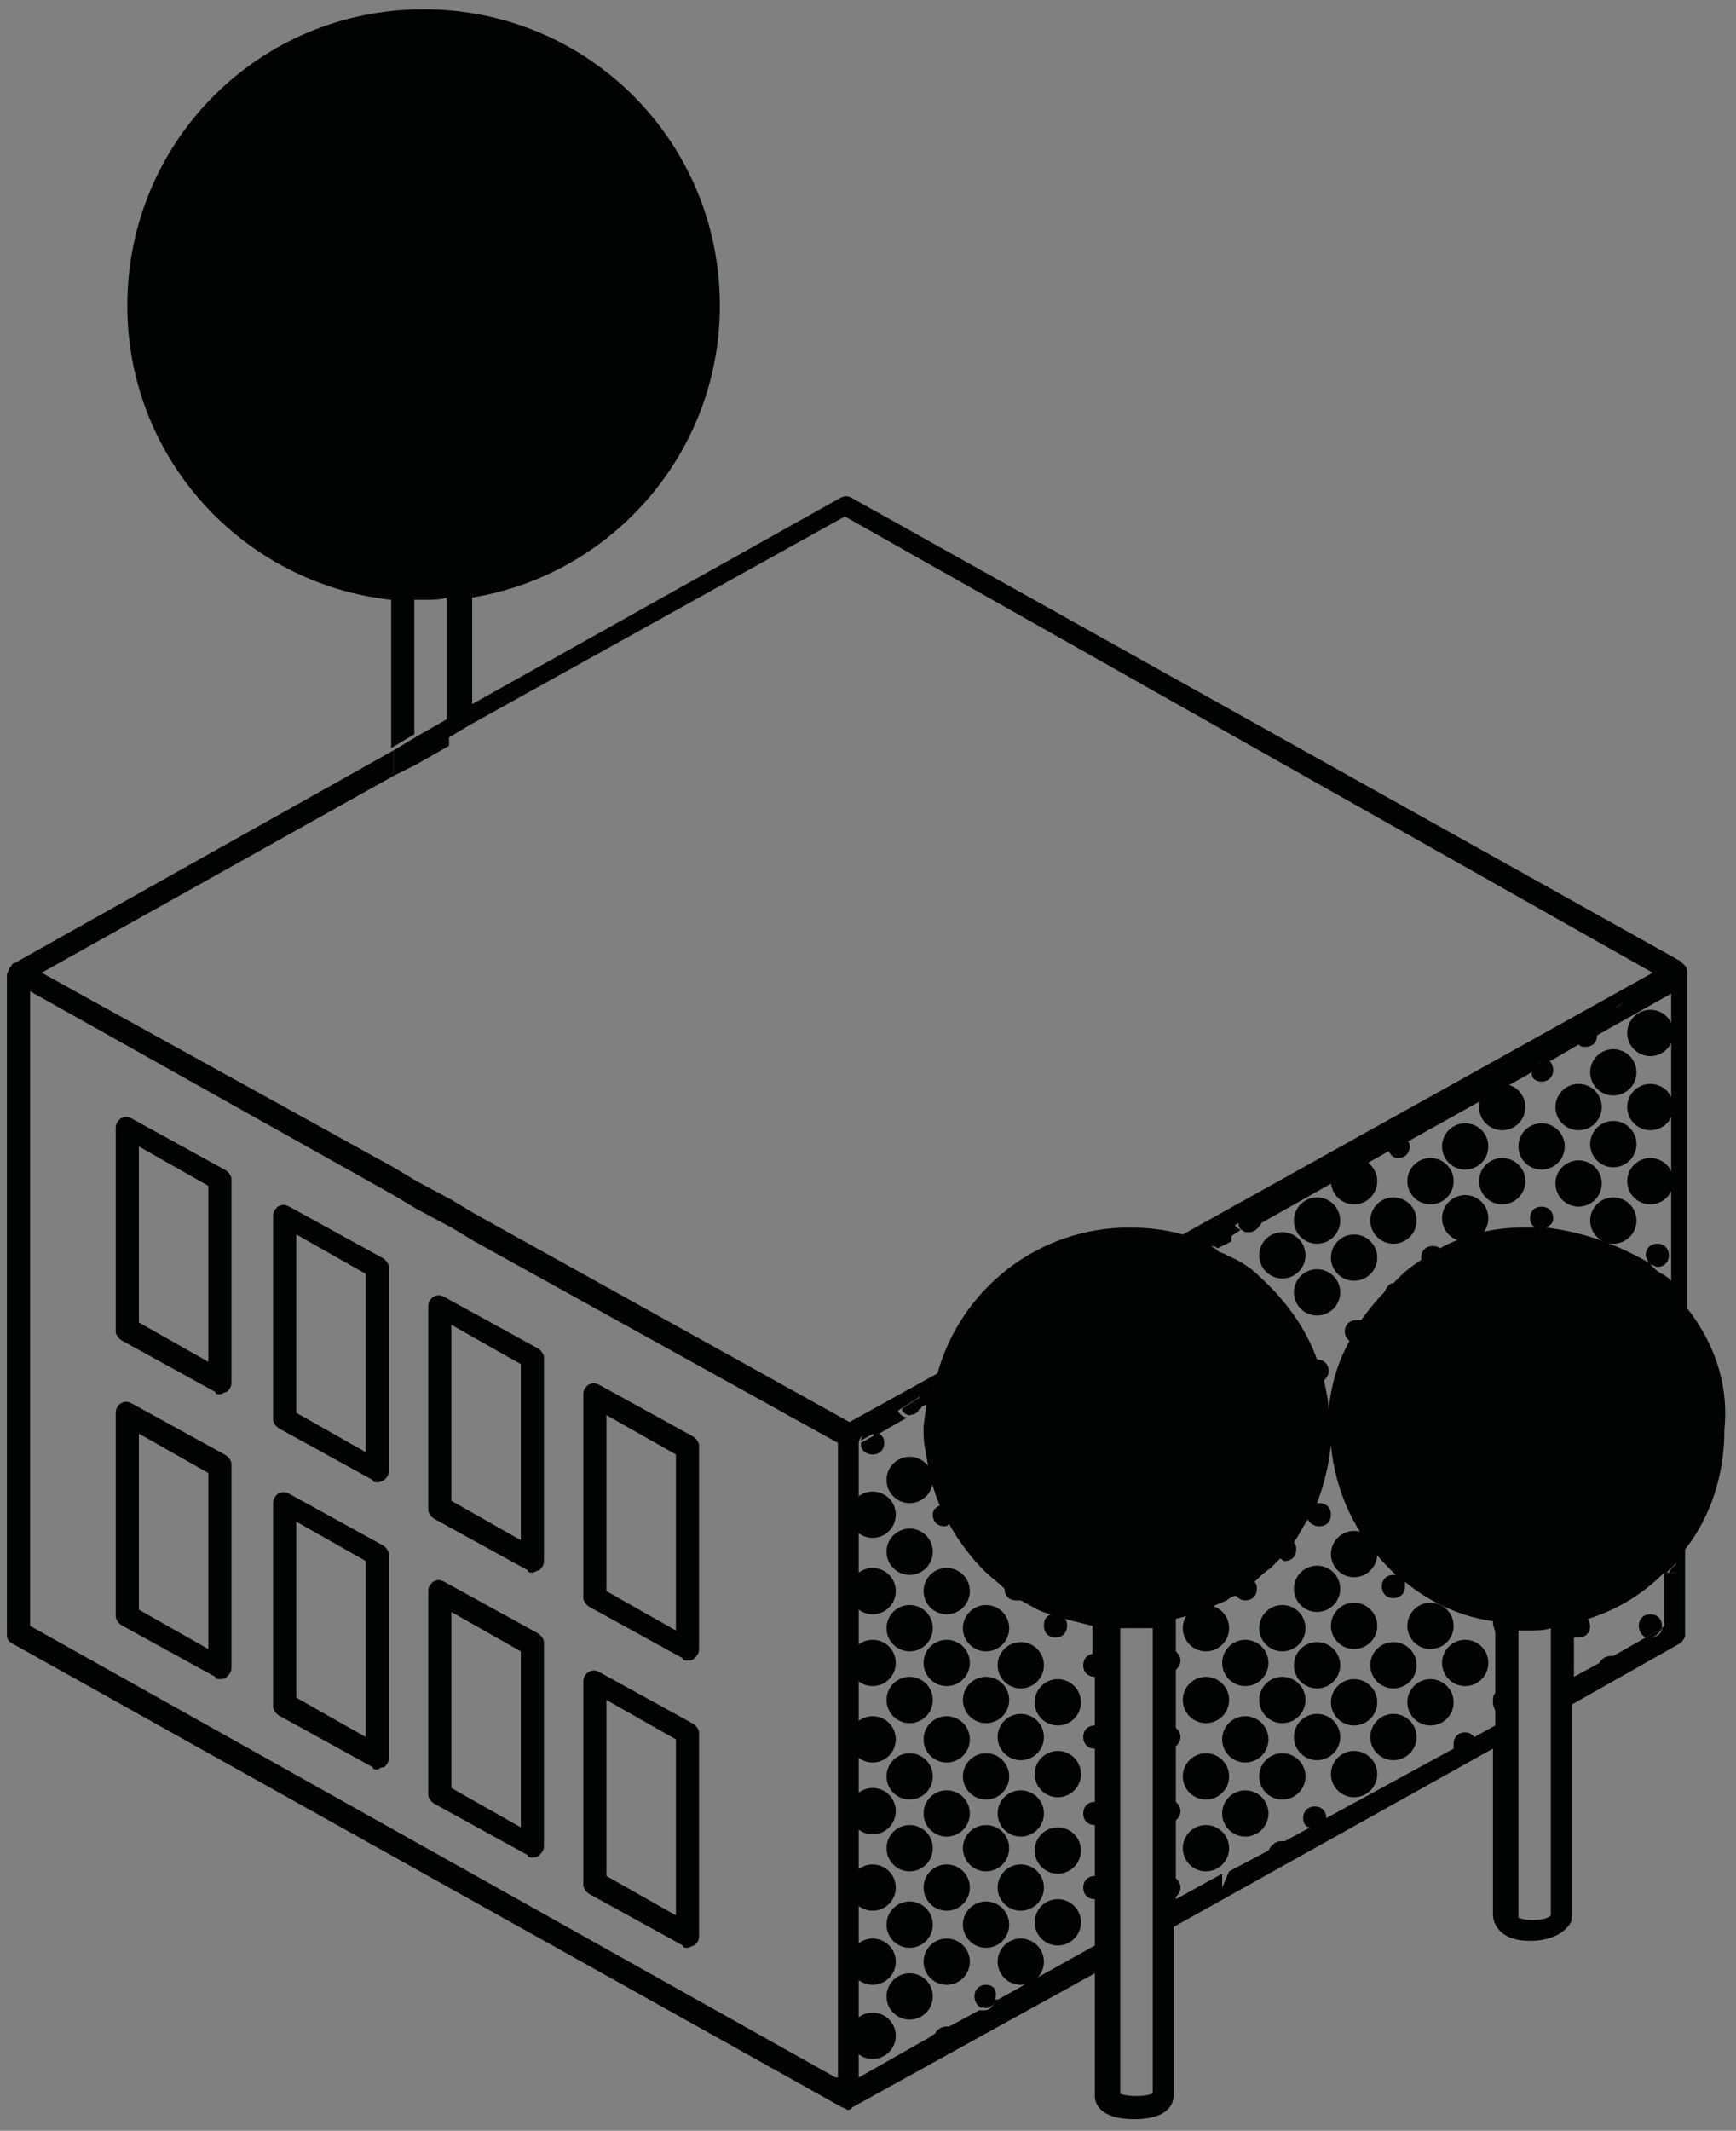 <?xml version="1.0" encoding="UTF-8"?>
<svg width="75px" height="92px" viewBox="0 0 75 92" version="1.1" xmlns="http://www.w3.org/2000/svg" xmlns:xlink="http://www.w3.org/1999/xlink">
    <rect x="0" y="0" width="75" height="92" fill="#808080" stroke="none"/>
    <title>noun_Small isometric building_327028</title>
    <g id="Page-1" stroke="none" stroke-width="1" fill="none" fill-rule="evenodd">
        <g id="noun_Small-isometric-building_327028">
            <path d="M9.5,60.2 C9.4,60.2 9.3,60.2 9.3,60.1 L5.3,57.9 C5.1,57.8 5,57.6 5,57.5 L5,48.7 C5,48.5 5.1,48.4 5.2,48.3 C5.4,48.2 5.5,48.2 5.7,48.3 L9.7,50.5 C9.9,50.6 10,50.8 10,50.9 L10,59.7 C10,59.9 9.9,60 9.8,60.1 C9.7,60.1 9.6,60.2 9.5,60.2 Z M6,57.1 L9,58.8 L9,51.2 L6,49.5 L6,57.1 Z" id="Shape" fill="#010202" fill-rule="nonzero"></path>
            <path d="M16.3,64 C16.2,64 16.1,64 16.1,63.9 L12.1,61.7 C11.9,61.6 11.8,61.4 11.8,61.3 L11.8,52.5 C11.8,52.3 11.9,52.2 12,52.1 C12.2,52 12.3,52 12.5,52.1 L16.5,54.3 C16.7,54.4 16.8,54.6 16.8,54.7 L16.8,63.5 C16.8,63.7 16.7,63.8 16.6,63.9 C16.4,64 16.4,64 16.3,64 Z M12.8,61 L15.8,62.7 L15.8,55 L12.8,53.3 L12.8,61 Z" id="Shape" fill="#010202" fill-rule="nonzero"></path>
            <path d="M23,67.9 C22.9,67.9 22.8,67.9 22.8,67.8 L18.8,65.6 C18.6,65.5 18.5,65.3 18.5,65.2 L18.5,56.4 C18.5,56.2 18.6,56.1 18.7,56 C18.9,55.9 19,55.9 19.2,56 L23.2,58.2 C23.4,58.3 23.5,58.5 23.5,58.6 L23.5,67.4 C23.5,67.6 23.4,67.7 23.3,67.8 C23.2,67.8 23.1,67.9 23,67.9 Z M19.5,64.8 L22.5,66.5 L22.5,58.9 L19.5,57.2 L19.5,64.8 Z" id="Shape" fill="#010202" fill-rule="nonzero"></path>
            <path d="M29.7,71.7 C29.6,71.7 29.5,71.7 29.5,71.6 L25.5,69.4 C25.3,69.3 25.2,69.1 25.2,69 L25.2,60.2 C25.2,60 25.3,59.9 25.4,59.8 C25.6,59.7 25.7,59.7 25.9,59.8 L29.9,62 C30.1,62.1 30.2,62.3 30.2,62.4 L30.2,71.2 C30.2,71.4 30.1,71.5 30,71.6 C29.9,71.7 29.8,71.7 29.7,71.7 Z M26.2,68.7 L29.2,70.4 L29.2,62.8 L26.2,61.1 L26.2,68.7 Z" id="Shape" fill="#010202" fill-rule="nonzero"></path>
            <path d="M9.5,72.5 C9.4,72.5 9.3,72.5 9.3,72.4 L5.3,70.2 C5.1,70.1 5,69.9 5,69.8 L5,61 C5,60.8 5.1,60.7 5.2,60.6 C5.4,60.5 5.5,60.5 5.7,60.6 L9.7,62.8 C9.9,62.9 10,63.1 10,63.2 L10,72 C10,72.2 9.9,72.3 9.8,72.4 C9.7,72.5 9.6,72.5 9.5,72.5 Z M6,69.5 L9,71.2 L9,63.6 L6,61.9 L6,69.5 Z" id="Shape" fill="#010202" fill-rule="nonzero"></path>
            <path d="M16.3,76.4 C16.2,76.4 16.1,76.4 16.1,76.3 L12.1,74.1 C11.9,74 11.8,73.8 11.8,73.7 L11.8,64.9 C11.8,64.7 11.9,64.6 12,64.5 C12.2,64.4 12.3,64.4 12.5,64.5 L16.5,66.7 C16.7,66.8 16.8,67 16.8,67.1 L16.8,75.9 C16.8,76.1 16.7,76.2 16.6,76.3 C16.4,76.3 16.4,76.4 16.3,76.4 Z M12.8,73.3 L15.8,75 L15.8,67.4 L12.8,65.7 L12.8,73.3 Z" id="Shape" fill="#010202" fill-rule="nonzero"></path>
            <path d="M23,80.2 C22.9,80.2 22.8,80.2 22.8,80.1 L18.8,77.9 C18.6,77.8 18.5,77.6 18.5,77.5 L18.5,68.7 C18.5,68.5 18.6,68.4 18.7,68.3 C18.9,68.2 19,68.2 19.2,68.3 L23.2,70.5 C23.4,70.6 23.5,70.8 23.5,70.9 L23.5,79.7 C23.5,79.9 23.4,80 23.3,80.1 C23.2,80.2 23.1,80.2 23,80.2 Z M19.5,77.2 L22.5,78.9 L22.5,71.3 L19.5,69.6 L19.5,77.2 Z" id="Shape" fill="#010202" fill-rule="nonzero"></path>
            <path d="M29.7,84.1 C29.6,84.1 29.5,84.1 29.5,84 L25.5,81.8 C25.3,81.7 25.2,81.5 25.2,81.4 L25.2,72.6 C25.2,72.4 25.3,72.3 25.4,72.2 C25.6,72.1 25.7,72.1 25.9,72.2 L29.9,74.4 C30.1,74.5 30.2,74.7 30.2,74.8 L30.2,83.6 C30.2,83.8 30.1,83.9 30,84 C29.9,84 29.8,84.1 29.7,84.1 Z M26.2,81 L29.2,82.7 L29.2,75.1 L26.2,73.4 L26.2,81 Z" id="Shape" fill="#010202" fill-rule="nonzero"></path>
            <polygon id="Path" points="36.1 89.7 36.1 62.3 20.4 53.5 19.4 53 18 52.2 17 51.6 1.3 42.8 1.3 70.2"></polygon>
            <path d="M48.7,53 C49.5,53 50.3,53.1 51,53.3 L71.4,42 L36.6,22.6 L20.4,31.6 L19.4,32.2 L18,33 L17,33.6 L1.8,42 L17,50.4 L18,51 L19.5,51.8 L20.5,52.4 L36.7,61.4 L40.5,59.3 C41.4,55.7 44.8,53 48.7,53 Z" id="Path"></path>
            <polygon id="Path" points="18 23.7 18 31.8 19.4 31 19.4 23.7"></polygon>
            <path d="M40.1,60.6 L40.1,60.6 L40.1,60.7 C40.1,60.7 40.1,60.6 40.1,60.6 Z" id="Path" fill="#FFFFFF" fill-rule="nonzero"></path>
            <polygon id="Path" fill="#010202" fill-rule="nonzero" points="18 33 19.4 32.2 19.4 31 18 31.8 17 32.4 17 33.5"></polygon>
            <polygon id="Path" fill="#010202" fill-rule="nonzero" points="72.4 42 72 42.2 72.4 42.2"></polygon>
            <path d="M66.6,45.7 C66.4,45.7 66.2,45.9 66.1,46.1 L66.7,45.7 C66.7,45.7 66.6,45.7 66.6,45.7 Z" id="Path" fill="#010202" fill-rule="nonzero"></path>
            <path d="M70.1,43.3 L69.8,43.5 C69.9,43.5 70,43.4 70.1,43.3 Z" id="Path" fill="#010202" fill-rule="nonzero"></path>
            <path d="M72.1,67.9 L72.5,67.9 L72.5,67.5 C72.3,67.6 72.2,67.7 72.1,67.9 Z" id="Path" fill="#010202" fill-rule="nonzero"></path>
            <path d="M71.3,70.7 C71.5,70.7 71.7,70.5 71.8,70.3 L71.1,70.7 C71.2,70.7 71.3,70.7 71.3,70.7 Z" id="Path" fill="#010202" fill-rule="nonzero"></path>
            <path d="M53.6,53.1 C53.4,53 53.3,52.9 53.3,52.7 L53,52.9 L53,53.5 L53.6,53.1 Z" id="Path" fill="#010202" fill-rule="nonzero"></path>
            <path d="M52.4,53.8 C52.3,53.8 52.2,53.7 52.1,53.7 C52.1,53.7 52.1,53.7 52.1,53.7 C52.2,53.7 52.2,53.8 52.4,53.8 L52.4,53.8 Z" id="Path" fill="#010202" fill-rule="nonzero"></path>
            <path d="M40.1,60.6 C40.1,60.4 40.2,60.2 40.2,60 L40.1,60 L40.1,60.6 L40.1,60.6 Z" id="Path" fill="#010202" fill-rule="nonzero"></path>
            <path d="M42.6,86.7 C42.8,86.7 43,86.5 43.1,86.3 L42.5,86.6 C42.5,86.7 42.5,86.7 42.6,86.7 Z" id="Path" fill="#010202" fill-rule="nonzero"></path>
            <path d="M39.7,60.8 L40.1,60.6 L40.1,60 L39.7,60.3 C39.8,60.4 39.8,60.5 39.8,60.6 C39.8,60.7 39.8,60.7 39.7,60.8 Z" id="Path" fill="#010202" fill-rule="nonzero"></path>
            <path d="M37.7,61.8 C37.4,61.8 37.2,62 37.2,62.2 L37.9,61.8 C37.8,61.8 37.7,61.8 37.7,61.8 Z" id="Path" fill="#010202" fill-rule="nonzero"></path>
            <path d="M39.3,61.1 L39.8,60.8 C39.8,60.7 39.9,60.7 39.9,60.6 C39.9,60.5 39.9,60.4 39.8,60.3 L39,60.8 C38.9,60.9 39.1,61.1 39.3,61.1 Z" id="Path" fill="#010202" fill-rule="nonzero"></path>
            <g id="Group" fill="#010202" fill-rule="nonzero">
                <circle id="Oval" cx="69.7" cy="52.7" r="1"></circle>
                <circle id="Oval" cx="66.6" cy="49.5" r="1"></circle>
                <circle id="Oval" cx="68.2" cy="51.1" r="1"></circle>
                <circle id="Oval" cx="69.7" cy="46.3" r="1"></circle>
                <circle id="Oval" cx="69.7" cy="49.4" r="1"></circle>
                <circle id="Oval" cx="71.3" cy="47.8" r="1"></circle>
                <circle id="Oval" cx="71.3" cy="51" r="1"></circle>
                <circle id="Oval" cx="68.2" cy="47.8" r="1"></circle>
                <circle id="Oval" cx="71.3" cy="44.6" r="1"></circle>
                <path d="M71.3,69.7 C71,69.7 70.8,69.9 70.8,70.2 C70.8,70.4 70.9,70.6 71.1,70.7 L71.8,70.3 C71.8,70.3 71.8,70.2 71.8,70.2 C71.8,69.9 71.6,69.7 71.3,69.7 Z" id="Path"></path>
                <circle id="Oval" cx="63.3" cy="49.5" r="1"></circle>
                <circle id="Oval" cx="63.3" cy="52.6" r="1"></circle>
                <circle id="Oval" cx="64.9" cy="51" r="1"></circle>
                <circle id="Oval" cx="56.9" cy="52.7" r="1"></circle>
                <circle id="Oval" cx="58.5" cy="54.3" r="1"></circle>
                <circle id="Oval" cx="60.2" cy="52.7" r="1"></circle>
                <circle id="Oval" cx="55.4" cy="54.2" r="1"></circle>
                <circle id="Oval" cx="64.9" cy="47.8" r="1"></circle>
                <circle id="Oval" cx="61.8" cy="51" r="1"></circle>
                <circle id="Oval" cx="58.5" cy="51" r="1"></circle>
                <circle id="Oval" cx="58.5" cy="67.1" r="1"></circle>
                <circle id="Oval" cx="56.9" cy="55.8" r="1"></circle>
                <circle id="Oval" cx="53.8" cy="78.3" r="1"></circle>
                <circle id="Oval" cx="53.8" cy="75.1" r="1"></circle>
                <circle id="Oval" cx="55.4" cy="76.7" r="1"></circle>
                <circle id="Oval" cx="56.9" cy="71.9" r="1"></circle>
                <circle id="Oval" cx="56.9" cy="75" r="1"></circle>
                <circle id="Oval" cx="58.5" cy="73.5" r="1"></circle>
                <circle id="Oval" cx="60.2" cy="75" r="1"></circle>
                <circle id="Oval" cx="60.2" cy="71.9" r="1"></circle>
                <circle id="Oval" cx="58.5" cy="76.6" r="1"></circle>
                <circle id="Oval" cx="53.8" cy="71.8" r="1"></circle>
                <circle id="Oval" cx="55.4" cy="73.4" r="1"></circle>
                <circle id="Oval" cx="55.4" cy="70.3" r="1"></circle>
                <circle id="Oval" cx="56.9" cy="68.6" r="1"></circle>
                <circle id="Oval" cx="58.5" cy="70.2" r="1"></circle>
                <circle id="Oval" cx="44.1" cy="78.3" r="1"></circle>
                <circle id="Oval" cx="45.7" cy="79.9" r="1"></circle>
                <circle id="Oval" cx="40.9" cy="78.3" r="1"></circle>
                <circle id="Oval" cx="40.9" cy="75.1" r="1"></circle>
                <circle id="Oval" cx="42.6" cy="79.8" r="1"></circle>
                <circle id="Oval" cx="42.6" cy="76.7" r="1"></circle>
                <circle id="Oval" cx="44.1" cy="71.9" r="1"></circle>
                <circle id="Oval" cx="44.1" cy="75" r="1"></circle>
                <circle id="Oval" cx="45.7" cy="73.5" r="1"></circle>
                <circle id="Oval" cx="45.7" cy="76.6" r="1"></circle>
                <circle id="Oval" cx="40.9" cy="71.8" r="1"></circle>
                <circle id="Oval" cx="40.9" cy="68.7" r="1"></circle>
                <circle id="Oval" cx="42.6" cy="73.4" r="1"></circle>
                <circle id="Oval" cx="42.6" cy="70.3" r="1"></circle>
                <circle id="Oval" cx="44.1" cy="84.7" r="1"></circle>
                <circle id="Oval" cx="40.9" cy="84.7" r="1"></circle>
                <circle id="Oval" cx="40.9" cy="81.5" r="1"></circle>
                <path d="M42.6,85.7 C42.3,85.7 42.1,85.9 42.1,86.2 C42.1,86.4 42.2,86.6 42.4,86.7 L43,86.4 C43,86.4 43,86.3 43,86.3 C43.1,85.9 42.9,85.7 42.6,85.7 Z" id="Path"></path>
                <circle id="Oval" cx="42.6" cy="83.1" r="1"></circle>
                <circle id="Oval" cx="44.1" cy="81.5" r="1"></circle>
                <circle id="Oval" cx="45.7" cy="83" r="1"></circle>
                <path d="M37.7,62.8 C38,62.8 38.2,62.6 38.2,62.3 C38.2,62.1 38.1,61.9 37.9,61.9 L37.2,62.3 C37.2,62.3 37.2,62.3 37.2,62.4 C37.2,62.6 37.4,62.8 37.7,62.8 Z" id="Path"></path>
                <circle id="Oval" cx="37.7" cy="65.4" r="1"></circle>
                <circle id="Oval" cx="39.3" cy="63.9" r="1"></circle>
                <circle id="Oval" cx="39.3" cy="67" r="1"></circle>
                <path d="M39.7,60.8 L39.2,61.1 C39.2,61.1 39.2,61.1 39.2,61.1 C39.5,61.1 39.7,61 39.7,60.8 Z" id="Path"></path>
                <circle id="Oval" cx="37.7" cy="75.1" r="1"></circle>
                <circle id="Oval" cx="37.7" cy="78.2" r="1"></circle>
                <circle id="Oval" cx="39.3" cy="76.7" r="1"></circle>
                <circle id="Oval" cx="39.3" cy="79.8" r="1"></circle>
                <circle id="Oval" cx="37.7" cy="68.7" r="1"></circle>
                <circle id="Oval" cx="37.7" cy="71.8" r="1"></circle>
                <circle id="Oval" cx="39.3" cy="70.3" r="1"></circle>
                <circle id="Oval" cx="39.3" cy="73.4" r="1"></circle>
                <circle id="Oval" cx="37.7" cy="87.9" r="1"></circle>
                <circle id="Oval" cx="37.7" cy="81.5" r="1"></circle>
                <circle id="Oval" cx="37.7" cy="84.7" r="1"></circle>
                <circle id="Oval" cx="39.3" cy="83.1" r="1"></circle>
                <circle id="Oval" cx="39.3" cy="86.2" r="1"></circle>
                <path d="M66.6,46.7 C66.9,46.7 67.1,46.5 67.1,46.2 C67.1,46 67,45.8 66.8,45.7 L66.2,46.1 C66.2,46.1 66.2,46.2 66.2,46.2 C66.1,46.5 66.3,46.7 66.6,46.7 Z" id="Path"></path>
                <circle id="Oval" cx="63.3" cy="71.8" r="1"></circle>
                <circle id="Oval" cx="61.8" cy="73.5" r="1"></circle>
                <circle id="Oval" cx="61.8" cy="70.2" r="1"></circle>
                <circle id="Oval" cx="52.1" cy="76.7" r="1"></circle>
                <circle id="Oval" cx="52.1" cy="79.8" r="1"></circle>
                <circle id="Oval" cx="52.1" cy="70.3" r="1"></circle>
                <circle id="Oval" cx="52.1" cy="73.4" r="1"></circle>
                <path d="M72.9,56.5 L72.9,42 C72.9,41.9 72.9,41.8 72.8,41.7 C72.8,41.7 72.8,41.7 72.7,41.6 C72.7,41.6 72.6,41.5 72.6,41.5 C72.6,41.5 72.6,41.5 72.6,41.5 C72.6,41.5 72.6,41.5 72.6,41.5 L36.8,21.5 C36.6,21.4 36.5,21.4 36.3,21.5 L20.4,30.4 L20.4,25.8 C26.5,24.8 31.1,19.5 31.1,13.2 C31.1,6.1 25.4,0.4 18.3,0.4 C11.2,0.4 5.5,6.1 5.5,13.2 C5.5,19.8 10.5,25.2 16.9,25.9 L16.9,32.3 L17.9,31.7 L17.9,25.9 C18,25.9 18.2,25.9 18.3,25.9 C18.7,25.9 19,25.9 19.3,25.8 L19.3,30.8 L19.3,31.9 L20.3,31.3 L36.5,22.3 L71.4,42 L51.1,53.3 C50.4,53.1 49.6,53 48.8,53 C44.8,53 41.5,55.7 40.5,59.3 L36.7,61.4 L20.5,52.4 L19.5,51.8 L18,51 L17,50.4 L1.8,42 L17,33.5 L17,32.4 L0.6,41.6 C0.6,41.6 0.6,41.6 0.6,41.6 C0.6,41.6 0.6,41.6 0.6,41.6 C0.5,41.6 0.5,41.7 0.5,41.7 C0.5,41.7 0.5,41.7 0.4,41.8 C0.4,41.9 0.3,42 0.3,42.1 L0.3,70.6 C0.3,70.8 0.4,70.9 0.6,71 L36.4,91 C36.4,91 36.4,91 36.4,91 C36.4,91 36.4,91 36.4,91 L36.4,91 C36.5,91 36.6,91.1 36.6,91.1 C36.6,91.1 36.8,91.1 36.8,91 L36.8,91 C36.8,91 36.8,91 36.8,91 C36.8,91 36.8,91 36.8,91 L47.3,85.2 L47.3,90.5 C47.3,90.6 47.3,91.5 49,91.5 C50.7,91.5 50.7,90.6 50.7,90.5 L50.7,83.2 L64.5,75.5 L64.5,82.7 C64.5,82.7 64.5,83.8 66.1,83.8 C67.5,83.8 67.9,83 67.9,82.9 L67.9,73.6 L72.5,71 C72.7,70.9 72.8,70.7 72.8,70.6 L72.8,66.9 C73.9,65.5 74.5,63.7 74.5,61.7 C74.7,59.7 74,57.9 72.9,56.5 Z M36.1,89.7 L1.3,70.2 L1.3,42.8 L17,51.6 L18,52.2 L19.5,53 L20.5,53.6 L36.2,62.3 L36.2,89.7 L36.1,89.7 Z M47.3,71.4 C47,71.4 46.8,71.6 46.8,71.9 C46.8,72.2 47,72.4 47.3,72.4 L47.3,74.5 C47,74.5 46.8,74.7 46.8,75 C46.8,75.3 47,75.5 47.3,75.5 L47.3,77.8 C47,77.8 46.8,78 46.8,78.3 C46.8,78.6 47,78.8 47.3,78.8 L47.3,80.6 L47.3,81 C47,81 46.8,81.2 46.8,81.5 C46.8,81.8 47,82 47.3,82 L47.3,84 L43,86.4 C42.9,86.6 42.8,86.8 42.5,86.8 C42.4,86.8 42.4,86.8 42.3,86.8 L41,87.5 C41,87.5 40.9,87.5 40.9,87.5 C40.7,87.5 40.5,87.6 40.4,87.8 L40.1,88 L37.1,89.7 L37.1,80.7 L37.1,67.9 L37.1,62.3 L37.1,62.3 C37.1,62.1 37.3,61.9 37.6,61.9 C37.7,61.9 37.7,61.9 37.8,62 L39.2,61.2 C39,61.2 38.8,61 38.8,60.9 L39.6,60.4 L40,60.1 L40.1,60 C40.1,60.2 40,60.4 40,60.6 C40,60.6 40,60.7 40,60.7 C40,61 39.9,61.4 39.9,61.7 C39.9,62 39.9,62.3 40,62.7 C40.1,63.5 40.3,64.3 40.6,65 C40.4,65.1 40.3,65.2 40.3,65.4 C40.3,65.7 40.5,65.9 40.8,65.9 C40.9,65.9 40.9,65.9 41,65.8 C41.4,66.5 41.9,67.2 42.5,67.8 C42.8,68.1 43.1,68.3 43.4,68.6 C43.4,68.6 43.4,68.6 43.4,68.6 C43.4,68.9 43.6,69.1 43.9,69.1 C44,69.1 44,69.1 44.1,69.1 C44.5,69.3 44.9,69.6 45.4,69.7 C45.2,69.8 45.1,69.9 45.1,70.2 C45.1,70.5 45.3,70.7 45.6,70.7 C45.9,70.7 46.1,70.5 46.1,70.2 C46.1,70.1 46.1,70 46,69.9 C46.4,70 46.8,70.1 47.2,70.2 L47.2,71.4 L47.3,71.4 Z M49.8,80.7 L49.8,82.6 L49.8,83.2 L49.8,83.8 L49.8,90.4 C49.7,90.4 49.6,90.5 49.1,90.5 C48.6,90.5 48.4,90.4 48.4,90.4 L48.4,84.6 L48.4,84 L48.4,83.4 L48.4,80.7 L48.4,70.3 C48.5,70.3 48.5,70.3 48.6,70.3 C48.7,70.3 48.7,70.3 48.8,70.3 C49.1,70.3 49.3,70.3 49.5,70.3 C49.6,70.3 49.7,70.3 49.8,70.3 L49.8,80.7 Z M70.1,43.3 C70,43.4 69.9,43.5 69.8,43.5 L70.1,43.3 Z M64.6,73.1 C64.5,73.2 64.5,73.3 64.5,73.5 C64.5,73.7 64.6,73.8 64.6,73.9 L64.6,74.5 L63.7,75 C63.6,74.9 63.5,74.8 63.3,74.8 C63,74.8 62.8,75 62.8,75.3 C62.8,75.4 62.8,75.4 62.8,75.5 L57.3,78.5 C57.3,78.5 57.3,78.5 57.3,78.5 C57.3,78.2 57.1,78 56.8,78 C56.5,78 56.3,78.2 56.3,78.5 C56.3,78.7 56.4,78.9 56.6,78.9 L55.5,79.5 C55.4,79.5 55.4,79.5 55.3,79.5 C55.1,79.5 54.9,79.7 54.8,79.9 L53.1,80.8 L52.8,81.5 L52.8,80.9 L50.8,82 L50.8,81.9 C50.9,81.8 51,81.7 51,81.5 C51,81.3 50.9,81.2 50.8,81.1 L50.8,80.6 L50.8,78.6 C50.9,78.5 51,78.4 51,78.2 C51,78 50.9,77.9 50.8,77.8 L50.8,75.4 C50.9,75.3 51,75.2 51,75 C51,74.8 50.9,74.7 50.8,74.6 L50.8,72.1 C50.9,72 51,71.9 51,71.7 C51,71.5 50.9,71.4 50.8,71.3 L50.8,69.9 C51.6,69.7 52.3,69.4 53,69.1 C53.1,69 53.3,68.9 53.4,68.9 C53.5,69 53.6,69.1 53.8,69.1 C54.1,69.1 54.3,68.9 54.3,68.6 C54.3,68.5 54.3,68.4 54.2,68.3 C54.4,68.1 54.6,67.9 54.9,67.7 C55,67.6 55.2,67.4 55.3,67.3 C55.4,67.3 55.4,67.4 55.5,67.4 C55.8,67.4 56,67.2 56,66.9 C56,66.8 56,66.7 55.9,66.6 C56.1,66.3 56.3,65.9 56.5,65.6 C56.6,65.8 56.8,65.9 57,65.9 C57.3,65.9 57.5,65.7 57.5,65.4 C57.5,65.1 57.3,64.9 57,64.9 C56.9,64.9 56.9,64.9 56.9,64.9 C57.2,64.1 57.4,63.3 57.5,62.4 C57.7,64.5 58.6,66.3 60,67.7 C60.1,67.8 60.2,67.9 60.3,68 C60.3,68 60.3,68 60.2,68 C59.9,68 59.7,68.2 59.7,68.5 C59.7,68.8 59.9,69 60.2,69 C60.5,69 60.7,68.8 60.7,68.5 C60.7,68.4 60.7,68.4 60.7,68.3 C61.8,69.2 63.1,69.8 64.5,70 C64.5,70 64.5,70 64.5,70.1 C64.5,70.2 64.6,70.4 64.6,70.5 L64.6,73.1 L64.6,73.1 Z M67,71.6 L67,72 L67,73 L67,73.6 L67,74.2 L67,82.7 C66.9,82.8 66.7,82.9 66.2,82.9 C65.8,82.9 65.6,82.8 65.6,82.8 C65.6,82.8 65.6,82.8 65.6,82.8 L65.6,75 L65.6,74.4 L65.6,73.8 L65.6,70.4 C65.7,70.4 65.7,70.4 65.8,70.4 C65.9,70.4 66,70.4 66,70.4 C66.4,70.4 66.7,70.4 67,70.3 L67,71.6 L67,71.6 Z M66.8,53 C67,52.9 67.1,52.8 67.1,52.6 C67.1,52.3 66.9,52.1 66.6,52.1 C66.3,52.1 66.1,52.3 66.1,52.6 C66.1,52.8 66.2,52.9 66.3,53 C66.2,53 66.1,53 66,53 C65.9,53 65.8,53 65.8,53 C64.5,53 63.3,53.3 62.2,53.9 C62.1,53.8 62,53.8 61.9,53.8 C61.6,53.8 61.4,54 61.4,54.3 C61.4,54.3 61.4,54.4 61.4,54.4 C61.1,54.6 60.8,54.8 60.5,55.1 C60.4,55.2 60.3,55.3 60.2,55.4 C60,55.4 59.9,55.6 59.8,55.8 C59.4,56.2 59.1,56.6 58.8,57 C58.7,57 58.7,57 58.6,57 C58.3,57 58.1,57.2 58.1,57.5 C58.1,57.7 58.2,57.8 58.3,57.9 C57.8,58.8 57.5,59.8 57.4,60.9 C57.4,60.5 57.3,60.1 57.2,59.6 C57.3,59.5 57.4,59.4 57.4,59.2 C57.4,58.9 57.2,58.7 56.9,58.7 C56.9,58.7 56.9,58.7 56.9,58.7 C56.4,57.3 55.5,56.1 54.4,55.1 C54,54.7 53.5,54.4 53,54.2 C52.9,54.1 52.7,54.1 52.6,54 C52.6,54 52.5,53.9 52.5,53.9 L52.5,53.9 C52.4,53.9 52.4,53.8 52.3,53.8 C52.3,53.8 52.3,53.8 52.3,53.8 C52.4,53.8 52.5,53.8 52.6,53.9 L53.2,53.6 L53.2,53 L53.5,52.8 C53.5,53 53.6,53.1 53.8,53.2 C53.9,53.2 53.9,53.2 54,53.2 C54.2,53.2 54.4,53 54.5,52.8 L60,49.7 C60.1,49.9 60.2,50 60.4,50 C60.7,50 60.9,49.8 60.9,49.5 C60.9,49.4 60.9,49.3 60.8,49.3 L66,46.4 L66.3,46.2 C66.4,46 66.5,45.8 66.8,45.8 C66.9,45.8 66.9,45.8 67,45.8 L68.2,45.1 C68.3,45.2 68.4,45.2 68.5,45.2 C68.8,45.2 69,45 69,44.7 C69,44.7 69,44.7 69,44.7 L72.2,42.9 L72.2,55 L72.2,55.3 C72.1,55.2 72,55.1 71.8,55 C71.6,54.9 71.5,54.8 71.3,54.6 C71.4,54.6 71.5,54.7 71.6,54.7 C71.9,54.7 72.1,54.5 72.1,54.2 C72.1,53.9 71.9,53.7 71.6,53.7 C71.3,53.7 71.1,53.9 71.1,54.2 C71.1,54.3 71.2,54.4 71.2,54.5 C69.8,53.7 68.4,53.2 66.8,53 Z M71.9,70.2 L71.8,70.3 C71.8,70.5 71.6,70.7 71.3,70.7 C71.2,70.7 71.2,70.7 71.1,70.7 L69.7,71.5 C69.7,71.5 69.6,71.5 69.6,71.5 C69.4,71.5 69.2,71.6 69.1,71.8 L68,72.4 L68,70.7 C68.1,70.7 68.1,70.7 68.2,70.7 C68.5,70.7 68.7,70.5 68.7,70.2 C68.7,70.1 68.6,69.9 68.6,69.9 C69.9,69.5 71,68.8 71.9,67.9 L71.9,70.2 Z M72.4,67.9 L72,67.9 C72.1,67.8 72.2,67.7 72.4,67.5 L72.4,67.9 Z" id="Shape"></path>
            </g>
        </g>
    </g>
</svg>
